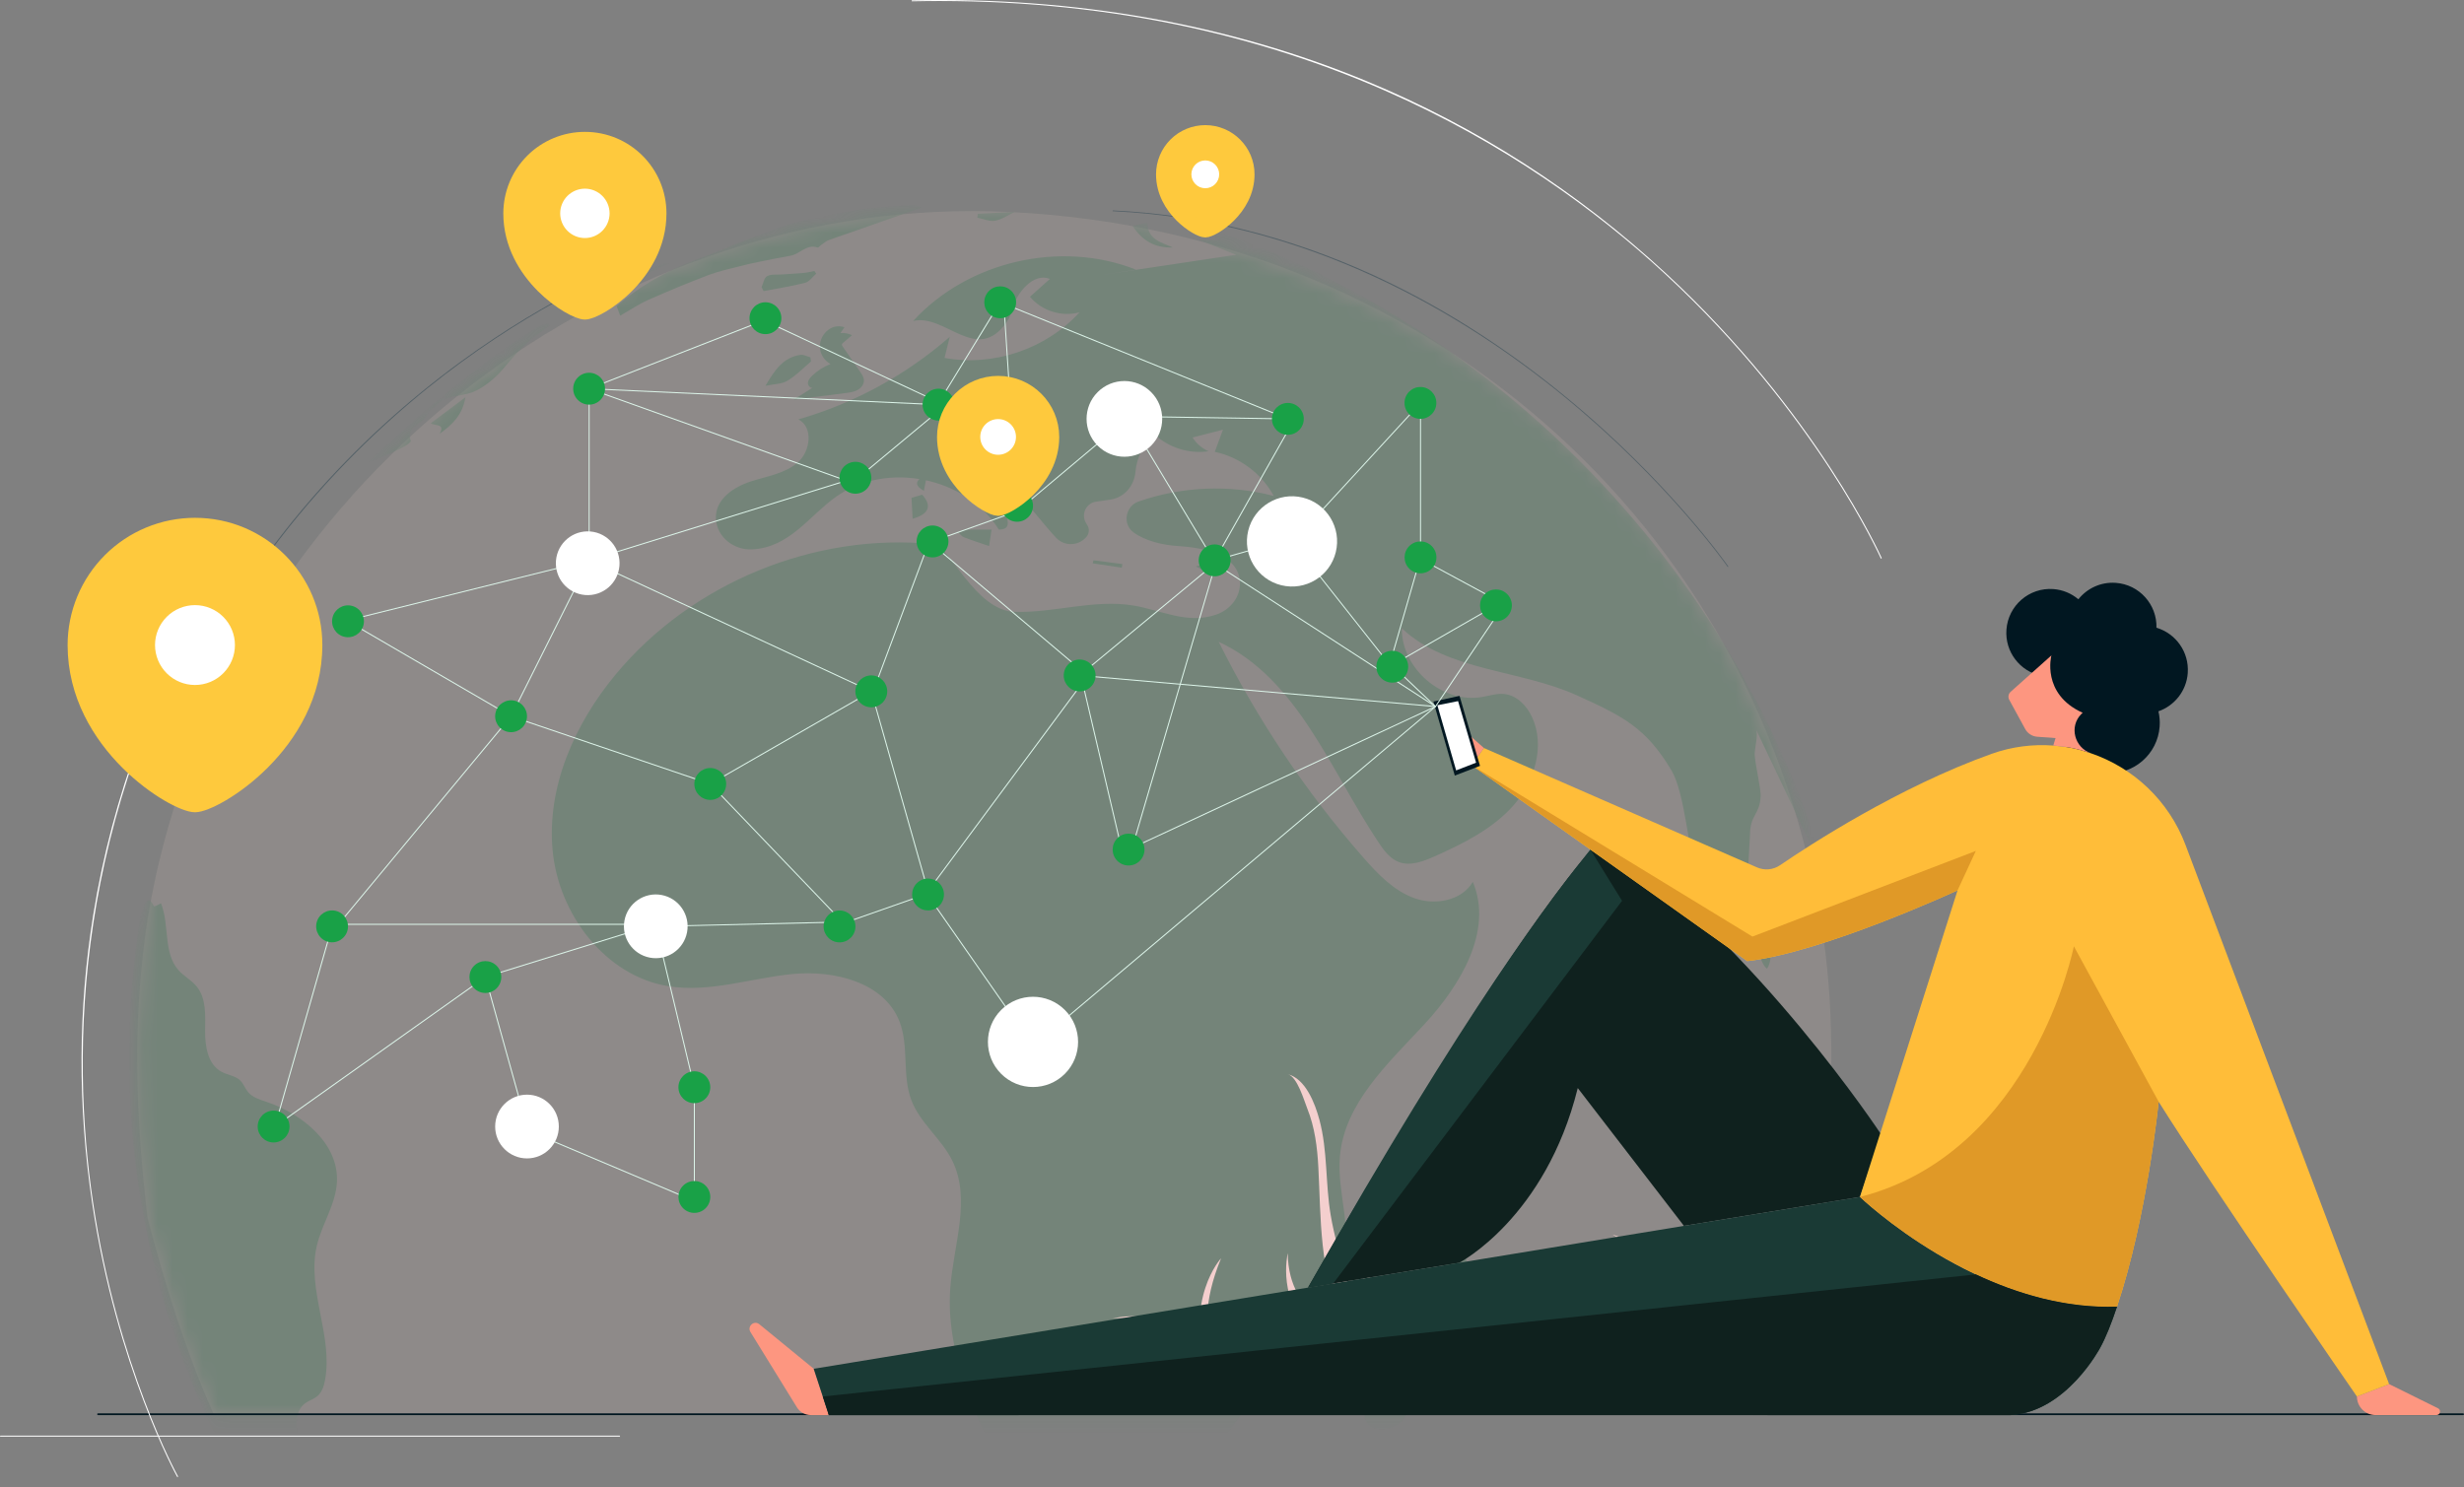 <svg width="164" height="99" viewBox="0 0 164 99" fill="none" xmlns="http://www.w3.org/2000/svg">
<rect x="0" y="0" width="164" height="99" fill="#808080" stroke="none"/>
<g opacity="0.12">
<path fill-rule="evenodd" clip-rule="evenodd" d="M116.721 94.204C117.875 91.658 118.905 88.984 119.807 86.181C120.239 84.839 122.881 74.882 121.492 63.346C117.82 35.777 95.627 15.482 67.194 14.112C41.084 12.856 16.666 31.617 10.551 57.53C8.705 65.353 8.881 73.187 9.822 81.069C10.998 85.581 12.381 90.003 14.248 94.204H116.721V94.204Z" fill="#F4D8C9"/>
<mask id="mask0_5481_4576" style="mask-type:luminance" maskUnits="userSpaceOnUse" x="9" y="14" width="113" height="81">
<path d="M116.72 94.204C117.874 91.658 118.904 88.984 119.806 86.181C120.238 84.839 122.88 74.882 121.491 63.346C117.82 35.777 95.626 15.482 67.193 14.112C41.083 12.856 16.665 31.617 10.55 57.53C8.704 65.353 8.88 73.187 9.821 81.069C10.997 85.581 12.38 90.003 14.247 94.204H116.72V94.204Z" fill="white"/>
</mask>
<g mask="url(#mask0_5481_4576)">
<path d="M68.188 33.43C68.047 33.349 67.245 33.947 67.129 34.053C66.79 34.364 67.541 35.241 66.481 35.253C64.303 31.746 59.018 30.678 55.651 33.065C53.836 34.352 52.558 36.452 50.051 36.572C48.846 36.63 47.726 35.762 47.652 34.556C47.573 33.249 48.816 32.423 49.988 32.045C51.062 31.698 52.248 31.528 53.099 30.786C53.95 30.044 54.145 28.425 53.137 27.919C56.843 26.854 60.311 24.963 63.214 22.423L62.865 23.826C66.112 24.424 69.63 23.234 71.852 20.789C70.678 21.118 69.33 20.695 68.553 19.756C68.996 19.359 69.439 18.963 69.882 18.567C68.791 18.122 67.689 19.478 67.407 20.492C67.314 20.827 67.201 21.161 67.001 21.446C65.01 24.289 62.914 20.854 60.777 21.369C64.421 17.387 70.593 15.964 75.609 17.95C74.82 18.072 74.031 18.194 73.242 18.316L82.277 16.961C81.444 16.626 80.611 16.291 79.778 15.957C80.237 15.966 80.696 15.975 81.155 15.983C80.67 15.638 80.185 15.293 79.7 14.947C99.663 21.398 115.927 38.306 121.616 58.524C120.038 55.202 118.459 51.881 116.881 48.559C117.031 48.859 116.812 49.744 116.791 50.09C116.756 50.693 117.221 52.441 117.185 53.044C117.114 54.268 116.485 54.214 116.476 55.583C116.423 56.545 116.371 57.503 116.318 58.464C116.152 59.572 116.487 61.144 116.037 62.268C115.073 60.974 113.413 59.843 112.929 58.336C112.395 56.67 112.143 52.786 111.25 51.287C109.558 48.446 108.034 47.688 104.982 46.3C101.152 44.56 96.374 44.712 93.307 41.83C93.267 44.507 96.015 46.858 98.649 46.4C99.136 46.315 99.621 46.151 100.114 46.2C100.948 46.283 101.613 46.97 101.967 47.731C102.858 49.645 102.147 52.006 100.755 53.593C99.363 55.18 97.411 56.147 95.486 57.008C94.725 57.348 93.858 57.682 93.083 57.378C92.51 57.153 92.12 56.627 91.777 56.115C88.552 51.296 86.372 45.163 81.115 42.725C83.688 47.906 86.935 52.751 90.75 57.097C91.713 58.195 92.768 59.299 94.142 59.793C95.516 60.286 97.291 59.966 98.029 58.705C99.402 61.972 97.196 65.607 94.787 68.205C92.378 70.802 89.484 73.449 89.182 76.981C88.975 79.4 90.06 81.888 89.374 84.217C89.055 85.299 88.38 86.234 87.717 87.146C85.266 90.515 82.816 93.883 80.365 97.252C79.146 98.927 77.89 100.638 76.166 101.784C74.442 102.93 72.122 103.412 70.287 102.455C68.673 101.614 67.757 99.885 66.939 98.258C64.957 94.316 62.922 90.123 63.252 85.721C63.467 82.86 64.651 79.824 63.377 77.254C62.658 75.806 61.245 74.765 60.665 73.255C60.026 71.591 60.516 69.653 59.866 67.993C58.849 65.396 55.531 64.571 52.759 64.841C49.987 65.111 47.228 66.099 44.479 65.651C40.285 64.967 37.186 60.865 36.783 56.629C36.38 52.392 38.25 48.192 40.963 44.916C46.028 38.803 54.216 35.436 62.11 36.221C63.126 36.22 64.898 40.662 67.541 40.733C70.185 40.803 72.83 39.88 75.439 40.31C77.277 40.613 79.021 41.58 80.953 40.914C81.881 40.594 82.571 39.746 82.528 38.764C82.447 36.938 80.173 36.459 78.426 36.353C77.412 36.291 76.219 36.014 75.439 35.436C74.696 34.887 74.902 33.695 75.773 33.39C78.65 32.382 81.829 32.243 84.779 33.016C83.981 31.529 82.504 30.424 80.853 30.08L81.398 28.605L79.377 29.123C79.628 29.528 80.005 29.852 80.442 30.04C79.158 30.233 77.795 29.808 76.847 28.92C76.108 29.533 75.659 30.46 75.573 31.416C75.49 32.347 74.831 33.123 73.906 33.257L72.953 33.396C72.287 33.492 71.934 34.239 72.283 34.816L72.374 34.967C72.522 35.211 72.497 35.523 72.312 35.74C71.788 36.356 70.843 36.388 70.291 35.798C68.731 34.133 66.341 30.603 63.832 29.631C63.927 29.668 64.101 30.137 64.163 30.239C64.293 30.451 64.433 30.656 64.584 30.854C64.885 31.249 65.225 31.614 65.599 31.941C65.973 32.269 66.379 32.559 66.81 32.806C67.248 33.056 67.762 33.183 68.187 33.43L68.188 33.43Z" fill="#19A147"/>
<path d="M9.82 59.962C9.946 59.904 10.09 60.001 10.254 60.344C10.431 60.302 10.552 60.216 10.713 60.13C11.298 61.578 10.846 63.436 11.89 64.596C12.249 64.995 12.747 65.252 13.087 65.667C13.741 66.462 13.662 67.603 13.652 68.633C13.641 69.662 13.839 70.868 14.747 71.351C15.155 71.569 15.665 71.609 15.994 71.933C16.217 72.154 16.318 72.471 16.52 72.71C16.816 73.059 17.282 73.198 17.715 73.343C20.132 74.152 22.549 76.126 22.427 78.675C22.356 80.167 21.426 81.476 21.087 82.931C20.402 85.866 22.187 88.929 21.63 91.891C21.558 92.273 21.434 92.669 21.142 92.925C20.895 93.141 20.562 93.228 20.301 93.425C19.546 93.997 19.705 95.156 19.939 96.075C20.552 98.47 21.163 100.866 21.776 103.262C21.431 103.213 21.087 103.163 20.743 103.113C21.996 103.821 22.116 105.537 22.714 106.847C22.993 107.46 23.397 108.006 23.807 108.541C25.418 110.644 27.162 112.646 29.025 114.53C21.269 107.966 15.293 99.312 11.901 89.728C10.157 84.804 9.098 79.641 8.737 74.431C8.555 71.793 8.551 69.143 8.728 66.505C8.818 65.154 8.956 63.806 9.142 62.465C9.186 62.153 9.395 60.162 9.82 59.963V59.962Z" fill="#19A147"/>
<path d="M97.437 86.277C97.373 86.13 97.322 86.014 97.274 85.905C97.166 85.993 97.112 86.015 97.101 86.049C96.876 86.82 96.747 87.635 96.416 88.357C95.49 90.372 94.499 92.357 93.497 94.335C93.115 95.091 91.802 95.398 91.178 94.921C91.017 94.798 90.855 94.569 90.842 94.378C90.797 93.723 90.691 93.03 90.85 92.415C91.008 91.799 91.419 91.233 91.788 90.693C92.128 90.195 92.333 89.725 92.165 89.103C91.936 88.249 92.289 87.491 92.702 86.772C92.764 86.662 92.95 86.595 93.091 86.564C94.085 86.351 94.909 85.806 95.551 85.07C96.083 84.459 96.44 83.696 96.876 83.002C96.948 82.887 97.026 82.775 97.105 82.658C97.683 83.303 97.901 85.407 97.437 86.277Z" fill="#19A147"/>
<path d="M61.353 13.811C59.77 14.367 58.114 14.95 56.457 15.531C56.018 15.685 55.572 15.823 55.139 15.992C54.975 16.055 54.836 16.18 54.688 16.282C54.594 16.346 54.48 16.495 54.419 16.474C53.682 16.226 53.241 16.915 52.62 17.023C51.922 17.145 51.228 17.285 50.534 17.426C50.112 17.512 49.69 17.605 49.274 17.714C48.568 17.899 47.846 18.047 47.167 18.305C45.809 18.822 44.465 19.378 43.138 19.968C42.498 20.253 41.909 20.654 41.28 21.012C41.188 20.769 41.122 20.596 41.038 20.373C42.546 19.073 44.287 18.063 46.21 17.342C48.18 16.602 50.108 15.737 52.105 15.083C53.571 14.602 55.11 14.31 56.636 14.053C57.962 13.829 59.316 13.754 60.66 13.651C60.932 13.631 61.218 13.777 61.354 13.811H61.353Z" fill="#19A147"/>
<path d="M56.204 21.786C56.115 21.915 56.026 22.044 55.937 22.173C56.199 22.145 56.47 22.195 56.706 22.314C56.509 22.483 56.312 22.652 56.115 22.822C56.08 22.851 56.043 22.885 56.036 22.93C56.029 22.978 56.058 23.023 56.085 23.063C56.477 23.63 56.869 24.198 57.26 24.765C57.372 24.927 57.488 25.1 57.501 25.296C57.519 25.572 57.323 25.826 57.082 25.96C56.84 26.093 56.559 26.13 56.285 26.165C55.133 26.312 53.981 26.458 52.829 26.605C53.244 26.341 53.659 26.077 54.073 25.814C53.9 25.839 53.759 25.642 53.776 25.467C53.793 25.293 53.916 25.149 54.042 25.026C54.395 24.682 54.818 24.41 55.279 24.232C54.906 24.034 54.638 23.65 54.58 23.232C54.458 22.355 55.31 21.46 56.204 21.787V21.786Z" fill="#19A147"/>
<path d="M28.44 27.208C29.868 26.071 31.273 24.901 32.734 23.807C33.721 23.068 34.782 22.427 35.821 21.759C36.018 21.633 36.27 21.592 36.496 21.512C36.518 21.565 36.54 21.618 36.562 21.671C36.426 21.78 36.298 21.902 36.151 21.996C35.103 22.663 34.307 23.579 33.514 24.522C33.023 25.105 32.399 25.637 31.728 25.986C31.107 26.31 30.322 26.301 29.65 26.55C29.268 26.691 28.968 27.055 28.631 27.319C28.567 27.282 28.503 27.245 28.439 27.208H28.44Z" fill="#19A147"/>
<path d="M53.98 24.064C53.461 24.5 52.984 25.006 52.409 25.348C52.031 25.574 51.512 25.564 50.949 25.681C51.561 24.637 52.138 23.782 53.285 23.623C53.489 23.595 53.717 23.727 53.934 23.785C53.949 23.878 53.964 23.971 53.98 24.064V24.064Z" fill="#19A147"/>
<path d="M50.688 19.116C50.804 18.863 50.858 18.493 51.055 18.386C51.319 18.241 51.693 18.295 52.02 18.272C52.505 18.236 52.992 18.217 53.476 18.172C53.72 18.149 53.961 18.085 54.203 18.039C54.244 18.099 54.286 18.158 54.327 18.218C54.084 18.427 53.869 18.753 53.59 18.825C52.68 19.059 51.747 19.2 50.823 19.377C50.778 19.29 50.733 19.203 50.688 19.116V19.116Z" fill="#19A147"/>
<path d="M28.44 27.208C28.504 27.245 28.568 27.282 28.631 27.319C28.518 27.477 28.407 27.636 28.291 27.792C27.926 28.277 27.03 28.433 27.338 29.352C27.36 29.42 27.108 29.619 26.954 29.699C26.182 30.1 25.4 30.482 24.514 30.747C25.822 29.567 27.131 28.387 28.44 27.208H28.44Z" fill="#19A147"/>
<path d="M116.935 61.028C117.805 62.148 118.106 63.813 117.607 64.488C117.115 64.106 116.846 62.768 116.935 61.028Z" fill="#19A147"/>
<path d="M29.256 28.877C29.654 28.189 28.988 28.365 28.662 28.184C29.432 27.607 30.146 27.069 30.979 26.444C30.785 27.631 30.097 28.28 29.256 28.877Z" fill="#19A147"/>
<path d="M65.997 35.259C65.941 35.628 65.889 35.969 65.831 36.353C65.24 36.149 64.687 35.971 64.146 35.761C64.007 35.707 63.907 35.554 63.788 35.446C63.931 35.383 64.073 35.272 64.219 35.267C64.802 35.246 65.386 35.259 65.997 35.259Z" fill="#19A147"/>
<path d="M60.669 33.141C60.909 33.069 61.14 33 61.373 32.93C62.041 33.652 61.854 34.221 60.742 34.533C60.717 34.058 60.693 33.604 60.669 33.14V33.141Z" fill="#19A147"/>
<path d="M76.363 14.818C76.393 15.936 77.237 16.116 78.072 16.475C76.832 16.511 76.032 16.013 75.383 15.042C75.73 14.963 76.075 14.884 76.363 14.818Z" fill="#19A147"/>
<path d="M65.079 14.233C65.907 14.189 66.735 14.145 67.552 14.102C67.089 14.319 66.678 14.614 66.228 14.693C65.859 14.759 65.445 14.568 65.051 14.49C65.06 14.405 65.069 14.319 65.079 14.233Z" fill="#19A147"/>
<path d="M79.594 37.708C80.137 37.55 80.531 37.436 80.95 37.315C80.796 38.022 80.407 38.175 79.594 37.708Z" fill="#19A147"/>
<path d="M42.122 18.418C42.902 18.079 43.682 17.739 44.462 17.399C44.484 17.449 44.505 17.499 44.527 17.549C43.754 17.897 42.982 18.244 42.209 18.591C42.18 18.534 42.151 18.476 42.122 18.418Z" fill="#19A147"/>
<path d="M61.718 31.518C61.623 32 61.561 32.322 61.491 32.68C60.839 32.289 60.873 32.004 61.718 31.518Z" fill="#19A147"/>
<path d="M72.783 37.301C73.422 37.384 74.061 37.467 74.7 37.549C74.688 37.63 74.677 37.711 74.665 37.792C74.02 37.695 73.376 37.598 72.731 37.501C72.749 37.434 72.766 37.367 72.783 37.301L72.783 37.301Z" fill="#19A147"/>
</g>
</g>
<path d="M117.626 94.134C117.626 94.134 116.784 85.597 107.325 82.18C107.325 82.18 113.213 85.792 114.562 89.417C114.562 89.417 113.142 90.056 108.741 87C108.741 87 110.991 90.213 111.96 90.561C111.96 90.561 106.683 94.843 103.844 86.693C103.844 86.693 103.868 88.848 104.566 89.737C104.566 89.737 102.211 88.706 103.844 85.331C103.844 85.331 101.545 87.602 103.254 91.474C102.264 89.622 99.596 85.36 96.478 86.396C96.478 86.396 99.655 86.556 100.543 88.946C100.543 88.946 98.342 86.862 96.78 88.157C96.78 88.157 98.481 87.581 98.766 88.802C98.766 88.802 95.836 89.62 95.137 86.693C95.137 86.693 94.154 88.422 95.858 91.62C95.858 91.62 89.683 88.564 91.279 80.746C91.279 80.746 90.186 82.839 91.029 87.33C91.107 87.744 91.02 87.776 90.824 87.403C90.371 86.541 89.97 85.65 89.622 84.74C89.145 83.494 88.792 82.203 88.568 80.888C88.21 78.787 88.375 76.611 87.818 74.541C87.53 73.471 86.906 71.816 85.708 71.507C86.349 71.672 86.801 73.277 87.011 73.799C87.51 75.037 87.678 76.382 87.747 77.706C87.925 81.09 87.803 84.771 89.378 87.881C89.47 88.061 89.57 88.239 89.683 88.407C89.683 88.407 85.778 87.92 85.708 83.427C85.708 83.427 84.927 86.8 87.589 88.802C87.589 88.802 84.572 86.504 82.017 88.21C82.017 88.21 84.501 87.179 84.891 89.169C84.891 89.169 84.927 92.101 82.017 91.808C82.017 91.808 78.823 89.702 81.272 83.767C81.272 83.767 78.785 86.433 80.348 91.55C80.348 91.55 78.556 90.591 78.902 87.845C78.902 87.845 78.503 88.272 78.423 89.311C78.423 89.311 77.651 87.046 74.058 87.765C74.058 87.765 77.066 87.446 77.944 89.444C77.944 89.444 78.37 91.496 76.613 92.403C76.613 92.403 75.655 91.363 76.667 89.177C76.667 89.177 75.602 90.19 75.921 92.429C75.921 92.429 73.739 92.482 74.564 88.805C74.564 88.805 73.579 90.111 74.431 92.296C74.431 92.296 72.717 89.529 70.107 90.396C68.71 90.859 67.783 92.195 67.7 93.667C67.681 93.993 67.71 94.205 67.814 94.205H117.64L117.625 94.135L117.626 94.134Z" fill="#F4CFCE"/>
<path d="M163.942 94.204H6.525C6.493 94.204 6.467 94.178 6.467 94.146C6.467 94.114 6.493 94.088 6.525 94.088H163.942C163.974 94.088 164 94.114 164 94.146C164 94.178 163.974 94.204 163.942 94.204Z" fill="#011721"/>
<path d="M145.613 44.802C145.714 43.406 144.819 42.17 143.531 41.789C143.571 40.238 142.389 38.914 140.827 38.801C139.829 38.728 138.913 39.167 138.333 39.895C137.878 39.511 137.305 39.261 136.667 39.215C135.059 39.098 133.661 40.309 133.545 41.919C133.438 43.389 134.439 44.681 135.838 44.984C135.824 45.075 135.81 45.168 135.804 45.262C135.721 46.41 136.227 47.465 137.065 48.13C137.066 49.868 138.406 51.337 140.165 51.465C142.008 51.599 143.61 50.211 143.743 48.365C143.769 48.016 143.739 47.675 143.662 47.352C144.729 46.979 145.527 46.002 145.614 44.802H145.613Z" fill="#011721"/>
<path d="M125.21 75.527C125.21 75.527 117.061 63.107 106.645 55.789C106.645 55.789 101.898 59.923 87.058 85.716L97.124 84.063C97.124 84.063 102.868 81.091 105.013 72.433L112.079 81.606L123.798 79.681L125.211 75.527H125.21Z" fill="#0F211E"/>
<path d="M156.874 92.965C156.874 93.649 157.428 94.203 158.11 94.203H162.165C162.417 94.203 162.497 93.862 162.27 93.75L159.017 92.14L156.873 92.965H156.874Z" fill="#FD9680"/>
<path d="M55.169 94.204H53.969C53.591 94.204 53.24 94.008 53.041 93.686L49.95 88.674C49.714 88.291 50.193 87.87 50.541 88.155L54.161 91.12L55.17 94.204H55.169Z" fill="#FD9680"/>
<path fill-rule="evenodd" clip-rule="evenodd" d="M139.177 50.148C141.978 51.107 144.347 53.279 145.469 56.256L145.468 56.256L159.016 92.14L156.872 92.965C156.872 92.965 147.261 79.063 143.677 73.344C143.677 73.344 142.914 80.977 140.905 86.983C131.739 87.31 123.796 79.68 123.796 79.68L130.293 59.269C130.293 59.269 121.333 63.419 116.293 63.98L97.953 50.943L98.765 49.793L116.942 57.742C117.444 57.962 118.02 57.909 118.473 57.6C120.472 56.235 126.375 52.393 132.554 50.185C133.913 49.7 135.308 49.53 136.662 49.632C137.645 49.718 138.194 49.818 139.177 50.148Z" fill="#FFBD39"/>
<path d="M139.177 50.148C138.073 49.77 137.703 48.364 138.528 47.536C138.584 47.48 138.62 47.451 138.62 47.451C135.847 46.196 136.538 43.632 136.538 43.632L133.826 46.053C133.675 46.188 133.636 46.411 133.734 46.589L134.795 48.532C134.957 48.828 135.258 49.021 135.593 49.045L136.814 49.134L136.662 49.632C137.645 49.718 138.194 49.818 139.177 50.148Z" fill="#FD9680"/>
<path d="M140.906 86.984C131.74 87.311 123.797 79.682 123.797 79.682L54.16 91.121L55.168 94.204H133.849C137.545 93.98 139.785 89.719 139.785 89.719C140.155 89.049 140.533 88.101 140.907 86.981C140.907 86.982 140.907 86.984 140.906 86.984Z" fill="#1A3A35"/>
<path d="M140.907 86.984C142.915 80.977 143.678 73.344 143.678 73.344L138.033 62.994C138.033 62.994 135.321 76.741 123.797 79.681C123.797 79.681 131.74 87.31 140.906 86.984L140.907 86.984Z" fill="#E09927"/>
<path d="M130.293 59.27L131.508 56.646L116.64 62.349L97.953 50.942L116.293 63.979C121.333 63.419 130.293 59.269 130.293 59.269V59.27Z" fill="#E09927"/>
<path d="M107.961 59.966L105.851 56.556C103.394 59.607 97.685 66.947 87.058 85.716L88.737 85.44L107.961 59.966Z" fill="#1A3A35"/>
<path d="M140.908 86.981C140.908 86.981 140.906 86.984 140.906 86.986C140.906 86.986 140.907 86.983 140.908 86.981Z" fill="#011721"/>
<path d="M139.785 89.718C140.155 89.049 140.532 88.102 140.906 86.984C137.487 87.105 134.239 86.12 131.509 84.837H131.509L54.764 92.966L55.168 94.204H133.849C137.546 93.979 139.785 89.718 139.785 89.718Z" fill="#0F211E"/>
<path d="M97.954 50.943C97.954 50.943 96.369 49.649 96.257 47.574L98.766 49.794L97.954 50.943H97.954Z" fill="#FD9680"/>
<path d="M95.406 46.703L97.145 46.326L98.508 50.985L96.828 51.632L95.406 46.703Z" fill="#011721"/>
<path d="M95.668 46.949L97.047 46.673L98.246 50.772L96.919 51.286L95.668 46.949Z" fill="white"/>
<path d="M43.616 62.765C43.014 62.765 42.523 62.275 42.523 61.671C42.523 61.067 43.014 60.576 43.616 60.576C44.219 60.576 44.709 61.067 44.709 61.671C44.709 62.275 44.219 62.765 43.616 62.765ZM43.616 60.643C43.051 60.643 42.59 61.104 42.59 61.671C42.59 62.237 43.051 62.698 43.616 62.698C44.182 62.698 44.643 62.237 44.643 61.671C44.643 61.104 44.182 60.643 43.616 60.643Z" fill="#DBF3E8"/>
<path d="M92.923 44.501L92.877 44.55L95.522 47.059L95.568 47.01L92.923 44.501Z" fill="#DBF3E8"/>
<path d="M92.484 44.411L92.451 44.353L99.551 40.273L99.584 40.33L92.484 44.411Z" fill="#DBF3E8"/>
<path d="M92.7 43.642L92.636 43.623L94.515 37.096L94.579 37.114L92.7 43.642Z" fill="#DBF3E8"/>
<path d="M99.129 39.717L94.709 37.33L94.74 37.272L99.16 39.658L99.129 39.717Z" fill="#DBF3E8"/>
<path d="M86.106 36.105L86.055 36.145L92.188 43.916L92.239 43.875L86.106 36.105Z" fill="#DBF3E8"/>
<path d="M94.58 26.823H94.514V36.664H94.58V26.823Z" fill="#DBF3E8"/>
<path d="M85.989 35.81L80.837 37.273L80.855 37.337L86.007 35.874L85.989 35.81Z" fill="#DBF3E8"/>
<path d="M80.876 37.322L80.818 37.289L85.969 28.168L86.027 28.201L80.876 37.322Z" fill="#DBF3E8"/>
<path d="M80.512 36.907L75.088 27.902L75.145 27.868L80.568 36.873L80.512 36.907Z" fill="#DBF3E8"/>
<path d="M71.88 44.991L71.838 44.94L80.56 37.721L80.603 37.772L71.88 44.991Z" fill="#DBF3E8"/>
<path d="M75.448 56.245L75.384 56.225L80.816 37.736L80.879 37.755L75.448 56.245Z" fill="#DBF3E8"/>
<path d="M74.628 56.564L72.023 45.452L72.088 45.437L74.692 56.549L74.628 56.564Z" fill="#DBF3E8"/>
<path d="M74.851 27.981L67.674 34.009L67.717 34.06L74.894 28.032L74.851 27.981Z" fill="#DBF3E8"/>
<path d="M62.09 36.221L62.047 36.272L71.839 44.551L71.882 44.5L62.09 36.221Z" fill="#DBF3E8"/>
<path d="M62.078 36.076L62.056 36.013L67.683 33.999L67.706 34.062L62.078 36.076Z" fill="#DBF3E8"/>
<path d="M62.625 27.189L56.705 32.112L56.748 32.163L62.668 27.24L62.625 27.189Z" fill="#DBF3E8"/>
<path d="M66.839 20.122L66.772 20.126L67.662 33.676L67.728 33.672L66.839 20.122Z" fill="#DBF3E8"/>
<path d="M67.668 33.691L62.789 27.447L62.841 27.406L67.721 33.65L67.668 33.691Z" fill="#DBF3E8"/>
<path d="M50.858 21.298L50.83 21.358L62.053 26.615L62.081 26.555L50.858 21.298Z" fill="#DBF3E8"/>
<path d="M62.718 26.477L62.661 26.443L66.542 20.105L66.599 20.139L62.718 26.477Z" fill="#DBF3E8"/>
<path d="M56.714 32.169L39.199 25.908L39.222 25.846L56.736 32.106L56.714 32.169Z" fill="#DBF3E8"/>
<path d="M39.213 25.845L39.21 25.911L62.464 26.973L62.467 26.906L39.213 25.845Z" fill="#DBF3E8"/>
<path d="M61.742 36.239L57.966 46.32L58.028 46.344L61.804 36.263L61.742 36.239Z" fill="#DBF3E8"/>
<path d="M61.795 59.339L61.742 59.299L72.028 45.423L72.082 45.463L61.795 59.339Z" fill="#DBF3E8"/>
<path d="M62.096 60.024L62.041 60.062L68.728 69.651L68.783 69.613L62.096 60.024Z" fill="#DBF3E8"/>
<path d="M56.022 61.537L56 61.475L61.572 59.517L61.594 59.579L56.022 61.537Z" fill="#DBF3E8"/>
<path d="M43.617 61.704L43.615 61.637L55.422 61.361L55.424 61.428L43.617 61.704Z" fill="#DBF3E8"/>
<path d="M55.851 61.193L47.251 52.21L47.299 52.164L55.899 61.147L55.851 61.193Z" fill="#DBF3E8"/>
<path d="M58.026 46.018L57.962 46.036L61.736 59.33L61.8 59.312L58.026 46.018Z" fill="#DBF3E8"/>
<path d="M39.221 37.338L39.201 37.275L56.925 31.779L56.944 31.843L39.221 37.338Z" fill="#DBF3E8"/>
<path d="M57.98 46.055L39.196 37.335L39.225 37.275L58.008 45.995L57.98 46.055Z" fill="#DBF3E8"/>
<path d="M47.264 52.219L34.006 47.715L34.027 47.652L47.285 52.156L47.264 52.219Z" fill="#DBF3E8"/>
<path d="M34.047 47.698L33.987 47.669L39.181 37.291L39.241 37.321L34.047 47.698Z" fill="#DBF3E8"/>
<path d="M47.292 52.217L47.259 52.16L57.978 45.998L58.011 46.056L47.292 52.217Z" fill="#DBF3E8"/>
<path d="M32.316 65.073L32.297 65.009L43.606 61.501L43.626 61.565L32.316 65.073Z" fill="#DBF3E8"/>
<path d="M33.989 47.662L22.079 62.022L22.13 62.064L34.04 47.705L33.989 47.662Z" fill="#DBF3E8"/>
<path d="M34 47.711L23.146 41.391L23.18 41.333L34.034 47.654L34 47.711Z" fill="#DBF3E8"/>
<path d="M18.243 75.309L18.179 75.291L22.071 61.661L22.136 61.679L18.243 75.309Z" fill="#DBF3E8"/>
<path d="M35.044 75.002L32.274 65.049L32.338 65.031L35.108 74.984L35.044 75.002Z" fill="#DBF3E8"/>
<path d="M43.615 61.499H22.298V61.566H43.615V61.499Z" fill="#DBF3E8"/>
<path d="M46.183 72.387L43.584 61.541L43.648 61.525L46.248 72.371L46.183 72.387Z" fill="#DBF3E8"/>
<path d="M35.089 75.209L35.062 75.27L46.202 79.98L46.228 79.918L35.089 75.209Z" fill="#DBF3E8"/>
<path d="M46.248 72.608H46.182V79.449H46.248V72.608Z" fill="#DBF3E8"/>
<path d="M75.13 56.586L75.102 56.525L95.531 47.003L95.559 47.063L75.13 56.586Z" fill="#DBF3E8"/>
<path d="M68.775 69.663L68.732 69.611L95.523 47.008L95.566 47.058L68.775 69.663Z" fill="#DBF3E8"/>
<path d="M95.573 47.051L95.518 47.014L100.001 40.35L100.056 40.387L95.573 47.051Z" fill="#DBF3E8"/>
<path d="M95.527 47.061L81.193 37.774L81.229 37.718L95.563 47.005L95.527 47.061Z" fill="#DBF3E8"/>
<path d="M95.542 47.066L71.856 44.998L71.862 44.932L95.548 47L95.542 47.066Z" fill="#DBF3E8"/>
<path d="M85.707 27.916L66.558 20.152L66.583 20.091L85.732 27.854L85.707 27.916Z" fill="#DBF3E8"/>
<path d="M85.719 27.919L75.115 27.755L75.116 27.689L85.72 27.852L85.719 27.919Z" fill="#DBF3E8"/>
<path d="M94.524 26.805L86.314 35.736L86.362 35.781L94.573 26.85L94.524 26.805Z" fill="#DBF3E8"/>
<path d="M39.223 25.907L39.198 25.846L50.833 21.298L50.857 21.36L39.223 25.907Z" fill="#DBF3E8"/>
<path d="M39.245 26.123H39.179V37.305H39.245V26.123Z" fill="#DBF3E8"/>
<path d="M39.2 37.273L23.154 41.261L23.17 41.325L39.216 37.337L39.2 37.273Z" fill="#DBF3E8"/>
<path d="M18.317 75.021L18.278 74.966L32.287 65.014L32.325 65.068L18.317 75.021Z" fill="#DBF3E8"/>
<path d="M57.243 32.82C57.803 32.65 58.119 32.058 57.95 31.497C57.78 30.936 57.188 30.619 56.628 30.789C56.068 30.959 55.752 31.551 55.921 32.112C56.091 32.673 56.683 32.99 57.243 32.82Z" fill="#19A147"/>
<path d="M50.946 22.244C51.532 22.244 52.006 21.769 52.006 21.183C52.006 20.597 51.532 20.122 50.946 20.122C50.361 20.122 49.887 20.597 49.887 21.183C49.887 21.769 50.361 22.244 50.946 22.244Z" fill="#19A147"/>
<path d="M62.363 60.426C62.848 60.097 62.975 59.438 62.647 58.953C62.319 58.467 61.66 58.34 61.175 58.669C60.691 58.997 60.564 59.657 60.892 60.142C61.22 60.627 61.879 60.755 62.363 60.426Z" fill="#19A147"/>
<path d="M69.802 69.533C69.896 68.954 69.504 68.409 68.927 68.315C68.349 68.22 67.805 68.613 67.71 69.191C67.616 69.769 68.008 70.315 68.586 70.409C69.163 70.503 69.708 70.111 69.802 69.533Z" fill="#19A147"/>
<path d="M59.024 46.267C59.158 45.697 58.805 45.126 58.236 44.991C57.666 44.856 57.096 45.21 56.961 45.78C56.827 46.35 57.179 46.922 57.749 47.056C58.319 47.191 58.889 46.838 59.024 46.267Z" fill="#19A147"/>
<path d="M39.211 26.937C39.796 26.937 40.27 26.462 40.27 25.876C40.27 25.29 39.796 24.815 39.211 24.815C38.626 24.815 38.151 25.29 38.151 25.876C38.151 26.462 38.626 26.937 39.211 26.937Z" fill="#19A147"/>
<path d="M24.194 41.603C24.328 41.033 23.975 40.462 23.406 40.327C22.836 40.192 22.265 40.546 22.131 41.116C21.997 41.686 22.349 42.258 22.919 42.392C23.488 42.527 24.059 42.174 24.194 41.603Z" fill="#19A147"/>
<path d="M47.274 53.249C47.86 53.249 48.334 52.774 48.334 52.188C48.334 51.602 47.86 51.127 47.274 51.127C46.689 51.127 46.215 51.602 46.215 52.188C46.215 52.774 46.689 53.249 47.274 53.249Z" fill="#19A147"/>
<path d="M35.076 76.055C35.661 76.055 36.136 75.579 36.136 74.994C36.136 74.408 35.661 73.933 35.076 73.933C34.491 73.933 34.017 74.408 34.017 74.994C34.017 75.579 34.491 76.055 35.076 76.055Z" fill="#19A147"/>
<path d="M46.215 73.439C46.8 73.439 47.274 72.964 47.274 72.378C47.274 71.792 46.8 71.317 46.215 71.317C45.63 71.317 45.155 71.792 45.155 72.378C45.155 72.964 45.63 73.439 46.215 73.439Z" fill="#19A147"/>
<path d="M56.924 61.843C57.017 61.265 56.625 60.72 56.047 60.626C55.47 60.532 54.926 60.925 54.832 61.504C54.738 62.082 55.13 62.627 55.708 62.721C56.286 62.815 56.83 62.422 56.924 61.843Z" fill="#19A147"/>
<path d="M46.965 80.432C47.378 80.017 47.378 79.346 46.965 78.931C46.551 78.517 45.88 78.517 45.466 78.931C45.052 79.346 45.052 80.017 45.466 80.432C45.88 80.846 46.551 80.846 46.965 80.432Z" fill="#19A147"/>
<path d="M23.134 61.913C23.268 61.343 22.916 60.771 22.346 60.636C21.777 60.502 21.206 60.855 21.072 61.425C20.937 61.996 21.29 62.567 21.859 62.702C22.429 62.836 23 62.483 23.134 61.913Z" fill="#19A147"/>
<path d="M63.524 26.948C63.53 26.362 63.061 25.882 62.475 25.876C61.89 25.87 61.411 26.34 61.405 26.926C61.399 27.512 61.869 27.992 62.454 27.998C63.039 28.004 63.518 27.534 63.524 26.948Z" fill="#19A147"/>
<path d="M62.067 37.105C62.653 37.105 63.127 36.63 63.127 36.044C63.127 35.458 62.653 34.983 62.067 34.983C61.482 34.983 61.008 35.458 61.008 36.044C61.008 36.63 61.482 37.105 62.067 37.105Z" fill="#19A147"/>
<path d="M35.047 47.925C35.181 47.354 34.829 46.783 34.259 46.648C33.69 46.514 33.119 46.867 32.985 47.437C32.85 48.007 33.203 48.579 33.773 48.713C34.342 48.848 34.913 48.495 35.047 47.925Z" fill="#19A147"/>
<path d="M33.055 65.791C33.469 65.377 33.469 64.705 33.055 64.291C32.642 63.877 31.971 63.877 31.557 64.291C31.143 64.705 31.143 65.377 31.557 65.791C31.971 66.206 32.642 66.206 33.055 65.791Z" fill="#19A147"/>
<path d="M18.211 76.055C18.796 76.055 19.27 75.579 19.27 74.994C19.27 74.408 18.796 73.933 18.211 73.933C17.626 73.933 17.151 74.408 17.151 74.994C17.151 75.579 17.626 76.055 18.211 76.055Z" fill="#19A147"/>
<path d="M40.24 37.548C40.375 36.977 40.022 36.406 39.453 36.271C38.883 36.137 38.312 36.49 38.178 37.06C38.044 37.63 38.396 38.202 38.966 38.337C39.535 38.471 40.106 38.118 40.24 37.548Z" fill="#19A147"/>
<path d="M93.417 45.132C93.83 44.718 93.83 44.046 93.417 43.632C93.003 43.217 92.332 43.217 91.918 43.632C91.504 44.046 91.504 44.718 91.918 45.132C92.332 45.546 93.003 45.546 93.417 45.132Z" fill="#19A147"/>
<path d="M85.997 37.105C86.582 37.105 87.057 36.63 87.057 36.044C87.057 35.458 86.582 34.983 85.997 34.983C85.412 34.983 84.938 35.458 84.938 36.044C84.938 36.63 85.412 37.105 85.997 37.105Z" fill="#19A147"/>
<path d="M81.875 37.55C82.01 36.98 81.659 36.408 81.09 36.272C80.521 36.136 79.949 36.488 79.813 37.058C79.677 37.628 80.029 38.2 80.598 38.336C81.167 38.472 81.739 38.12 81.875 37.55Z" fill="#19A147"/>
<path d="M72.906 45.135C72.999 44.556 72.606 44.012 72.029 43.919C71.451 43.825 70.907 44.219 70.814 44.797C70.721 45.376 71.114 45.92 71.692 46.013C72.269 46.107 72.813 45.713 72.906 45.135Z" fill="#19A147"/>
<path d="M75.865 57.306C76.279 56.892 76.279 56.22 75.865 55.806C75.451 55.391 74.78 55.391 74.366 55.806C73.953 56.22 73.953 56.892 74.366 57.306C74.78 57.72 75.451 57.72 75.865 57.306Z" fill="#19A147"/>
<path d="M67.695 34.732C68.281 34.732 68.755 34.257 68.755 33.671C68.755 33.085 68.281 32.61 67.695 32.61C67.11 32.61 66.636 33.085 66.636 33.671C66.636 34.257 67.11 34.732 67.695 34.732Z" fill="#19A147"/>
<path d="M95.601 26.833C95.606 26.247 95.136 25.768 94.551 25.762C93.966 25.757 93.487 26.227 93.482 26.813C93.476 27.399 93.946 27.878 94.531 27.884C95.116 27.89 95.595 27.419 95.601 26.833Z" fill="#19A147"/>
<path d="M86.762 28.066C86.862 27.489 86.477 26.939 85.9 26.839C85.323 26.738 84.775 27.125 84.674 27.702C84.574 28.279 84.96 28.829 85.536 28.929C86.112 29.03 86.661 28.644 86.762 28.066Z" fill="#19A147"/>
<path d="M75.865 28.635C76.279 28.221 76.279 27.549 75.865 27.135C75.451 26.72 74.78 26.72 74.366 27.135C73.953 27.549 73.953 28.221 74.366 28.635C74.78 29.049 75.451 29.049 75.865 28.635Z" fill="#19A147"/>
<path d="M67.32 20.872C67.734 20.458 67.734 19.786 67.32 19.372C66.906 18.957 66.235 18.957 65.822 19.372C65.408 19.786 65.408 20.458 65.822 20.872C66.235 21.287 66.906 21.287 67.32 20.872Z" fill="#19A147"/>
<path d="M100.317 41.051C100.731 40.637 100.731 39.965 100.317 39.551C99.903 39.136 99.232 39.136 98.819 39.551C98.405 39.965 98.405 40.637 98.819 41.051C99.232 41.465 99.903 41.465 100.317 41.051Z" fill="#19A147"/>
<path d="M95.296 37.855C95.709 37.44 95.709 36.769 95.296 36.354C94.882 35.94 94.211 35.94 93.797 36.354C93.383 36.769 93.383 37.44 93.797 37.855C94.211 38.269 94.882 38.269 95.296 37.855Z" fill="#19A147"/>
<path d="M88.909 36.754C89.302 35.142 88.315 33.516 86.705 33.122C85.096 32.729 83.472 33.716 83.079 35.328C82.686 36.94 83.672 38.566 85.282 38.96C86.892 39.353 88.516 38.365 88.909 36.754Z" fill="white"/>
<path d="M70.877 71.484C72.049 70.311 72.049 68.408 70.877 67.235C69.705 66.062 67.805 66.062 66.633 67.235C65.462 68.408 65.462 70.311 66.633 71.484C67.805 72.657 69.705 72.657 70.877 71.484Z" fill="white"/>
<path d="M76.617 29.667C77.6 28.683 77.6 27.087 76.617 26.103C75.634 25.119 74.041 25.119 73.058 26.103C72.075 27.087 72.075 28.683 73.058 29.667C74.041 30.651 75.634 30.651 76.617 29.667Z" fill="white"/>
<path d="M45.729 62.061C45.947 60.91 45.192 59.8 44.042 59.581C42.893 59.362 41.783 60.118 41.565 61.27C41.347 62.421 42.102 63.532 43.252 63.75C44.402 63.969 45.511 63.213 45.729 62.061Z" fill="white"/>
<path d="M35.076 77.116C36.247 77.116 37.195 76.166 37.195 74.994C37.195 73.822 36.247 72.872 35.076 72.872C33.906 72.872 32.957 73.822 32.957 74.994C32.957 76.166 33.906 77.116 35.076 77.116Z" fill="white"/>
<path d="M41.228 37.674C41.327 36.506 40.461 35.48 39.295 35.381C38.129 35.283 37.104 36.149 37.005 37.317C36.907 38.485 37.773 39.511 38.939 39.61C40.105 39.708 41.13 38.842 41.228 37.674Z" fill="white"/>
<path d="M125.21 37.188C125.198 37.188 125.185 37.181 125.18 37.168C125.138 37.073 120.875 27.537 110.838 18.247C101.805 9.888 86.159 0.067 62.533 0.067C61.93 0.067 61.324 0.073 60.711 0.086H60.71C60.692 0.086 60.677 0.072 60.677 0.053C60.677 0.035 60.691 0.02 60.71 0.019C71.601 -0.209 81.775 1.597 90.941 5.393C98.275 8.43 104.985 12.739 110.885 18.201C120.932 27.5 125.199 37.046 125.241 37.142C125.249 37.158 125.241 37.178 125.224 37.185C125.22 37.187 125.215 37.188 125.211 37.188H125.21Z" fill="white"/>
<path d="M41.236 95.637H0.033C0.015 95.637 0 95.622 0 95.604C0 95.585 0.015 95.57 0.033 95.57H41.236C41.254 95.57 41.269 95.585 41.269 95.604C41.269 95.622 41.254 95.637 41.236 95.637Z" fill="white"/>
<path d="M11.817 98.329C11.806 98.329 11.794 98.322 11.789 98.311C11.749 98.24 7.763 91.01 6.128 80.054C5.168 73.62 5.194 67.179 6.206 60.908C7.47 53.071 10.287 45.481 14.578 38.35C14.587 38.334 14.608 38.329 14.624 38.339C14.64 38.348 14.645 38.369 14.635 38.384C4.927 54.518 4.686 69.944 6.194 80.044C7.827 90.987 11.806 98.207 11.846 98.279C11.855 98.295 11.849 98.315 11.833 98.324C11.828 98.327 11.823 98.329 11.817 98.329H11.817Z" fill="white"/>
<g opacity="0.35">
<path d="M114.996 37.745C114.957 37.689 111.024 32.051 104.041 26.343C97.598 21.075 87.165 14.667 74.057 14.059L74.059 14.008C79.854 14.276 85.614 15.69 91.18 18.209C95.633 20.225 99.971 22.948 104.075 26.304C111.063 32.017 114.999 37.66 115.038 37.716L114.996 37.745V37.745Z" fill="#05293C"/>
</g>
<g opacity="0.37">
<path d="M11.864 47.055L11.817 47.034C14.117 42.007 17.13 37.335 20.774 33.149C23.688 29.799 27.011 26.752 30.649 24.09C36.843 19.558 41.87 17.694 41.92 17.676L41.938 17.724C41.888 17.742 36.865 19.605 30.677 24.133C24.966 28.312 17.067 35.681 11.864 47.056V47.055Z" fill="#05293C"/>
</g>
<path fill-rule="evenodd" clip-rule="evenodd" d="M20.955 42.943C20.955 49.587 14.307 53.573 12.978 53.573C11.648 53.573 5 49.587 5 42.943C5.001 40.828 5.842 38.8 7.338 37.305C8.834 35.81 10.863 34.97 12.978 34.971C17.383 34.971 20.955 38.541 20.955 42.943Z" fill="#FEC93D" stroke="#FEC93D" stroke-linecap="square"/>
<path fill-rule="evenodd" clip-rule="evenodd" d="M12.978 45.6C13.683 45.6 14.359 45.32 14.857 44.822C15.356 44.324 15.636 43.648 15.637 42.942C15.637 42.237 15.357 41.561 14.858 41.062C14.359 40.563 13.683 40.283 12.978 40.283C12.272 40.283 11.596 40.563 11.097 41.062C10.598 41.561 10.318 42.237 10.318 42.942C10.319 43.648 10.599 44.324 11.098 44.822C11.596 45.32 12.273 45.6 12.978 45.6Z" fill="white"/>
<path fill-rule="evenodd" clip-rule="evenodd" d="M43.859 14.205C43.859 18.31 39.751 20.774 38.93 20.774C38.108 20.774 34 18.31 34 14.205C34.001 12.898 34.52 11.645 35.445 10.721C36.369 9.797 37.623 9.278 38.93 9.278C41.652 9.278 43.859 11.484 43.859 14.205Z" fill="#FEC93D" stroke="#FEC93D" stroke-linecap="square"/>
<path fill-rule="evenodd" clip-rule="evenodd" d="M38.929 15.846C39.365 15.846 39.783 15.673 40.091 15.365C40.399 15.057 40.572 14.639 40.573 14.204C40.573 13.768 40.4 13.35 40.091 13.042C39.783 12.734 39.365 12.56 38.929 12.56C38.494 12.56 38.076 12.734 37.767 13.042C37.459 13.35 37.286 13.768 37.286 14.204C37.286 14.639 37.46 15.057 37.768 15.365C38.076 15.673 38.494 15.846 38.929 15.846Z" fill="white"/>
<path fill-rule="evenodd" clip-rule="evenodd" d="M70.001 29.088C70.001 32.058 67.028 33.84 66.434 33.84C65.839 33.84 62.867 32.058 62.867 29.088C62.868 28.142 63.244 27.235 63.913 26.567C64.581 25.899 65.488 25.523 66.434 25.523C68.403 25.523 70.001 27.119 70.001 29.088Z" fill="#FEC93D" stroke="#FEC93D" stroke-linecap="square"/>
<path fill-rule="evenodd" clip-rule="evenodd" d="M66.433 30.275C66.748 30.275 67.05 30.149 67.273 29.927C67.496 29.704 67.622 29.402 67.622 29.086C67.622 28.771 67.497 28.469 67.274 28.246C67.051 28.023 66.748 27.898 66.433 27.898C66.118 27.898 65.815 28.023 65.592 28.246C65.369 28.469 65.244 28.771 65.244 29.086C65.244 29.402 65.37 29.704 65.593 29.927C65.816 30.149 66.118 30.275 66.433 30.275Z" fill="white"/>
<path fill-rule="evenodd" clip-rule="evenodd" d="M83 11.606C83 13.919 80.685 15.307 80.222 15.307C79.759 15.307 77.444 13.919 77.444 11.606C77.445 10.87 77.737 10.164 78.258 9.643C78.779 9.122 79.486 8.83 80.222 8.83C81.756 8.83 83 10.073 83 11.606Z" fill="#FEC93D" stroke="#FEC93D" stroke-linecap="square"/>
<path fill-rule="evenodd" clip-rule="evenodd" d="M80.222 12.531C80.467 12.531 80.703 12.434 80.876 12.26C81.05 12.086 81.148 11.851 81.148 11.606C81.148 11.36 81.05 11.124 80.877 10.951C80.703 10.777 80.467 10.68 80.222 10.68C79.976 10.68 79.741 10.777 79.567 10.951C79.394 11.124 79.296 11.36 79.296 11.606C79.296 11.851 79.394 12.086 79.567 12.26C79.741 12.434 79.976 12.531 80.222 12.531Z" fill="white"/>
</svg>
